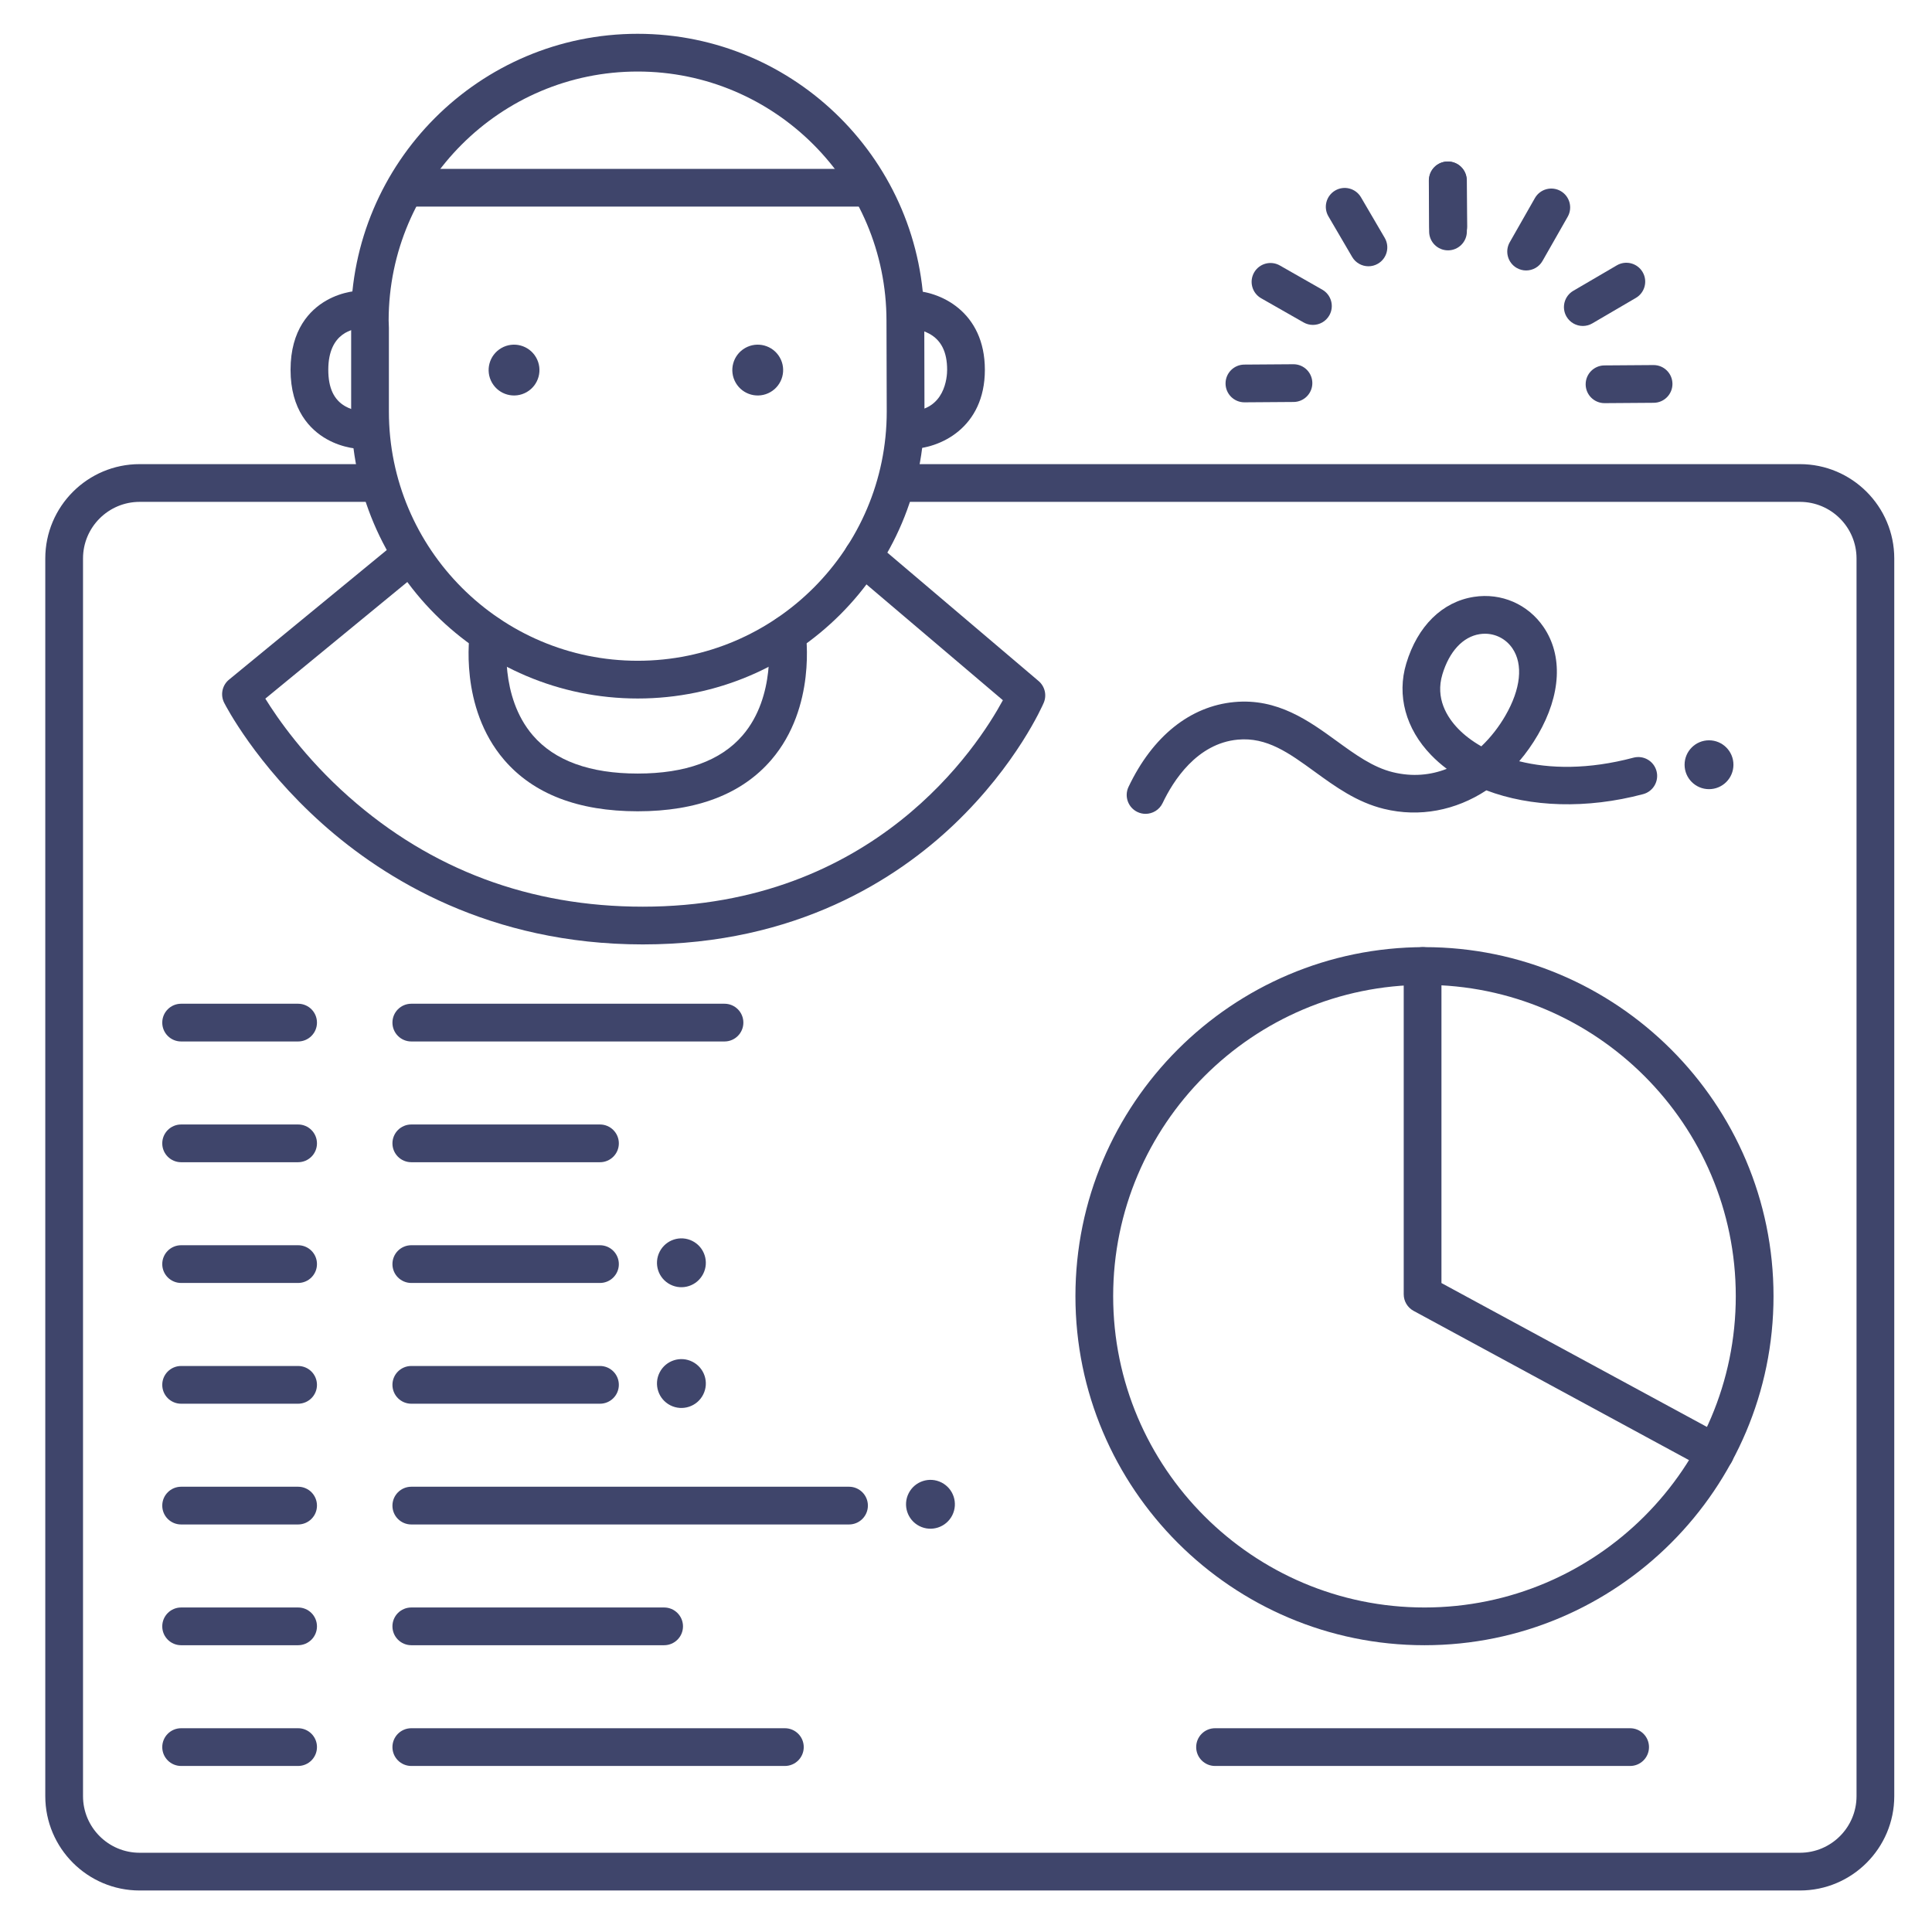 <?xml version="1.0" ?><svg enable-background="new 0 0 512 512" version="1.1" viewBox="0 0 512 512" xml:space="preserve" xmlns="http://www.w3.org/2000/svg" xmlns:xlink="http://www.w3.org/1999/xlink"><g id="Colors"><g><path d="M477,501H37c-13.785,0-25-11.215-25-25V148c0-13.785,11.215-25,25-25h62.167c2.761,0,5,2.238,5,5    s-2.239,5-5,5H37c-8.271,0-15,6.729-15,15v328c0,8.271,6.729,15,15,15h440c8.271,0,15-6.729,15-15V148c0-8.271-6.729-15-15-15H239    c-2.761,0-5-2.238-5-5s2.239-5,5-5h238c13.785,0,25,11.215,25,25v328C502,489.785,490.785,501,477,501z" fill="#3F456B"/></g><g><path d="M459.379,202.662c0,3.575-2.897,6.473-6.473,6.473c-3.574,0-6.473-2.898-6.473-6.473    c0-3.575,2.898-6.474,6.473-6.474C456.482,196.189,459.379,199.087,459.379,202.662z" fill="#3F456B"/></g><g><path d="M303.585,215.677c-0.719,0-1.449-0.155-2.141-0.484c-2.495-1.185-3.557-4.167-2.372-6.661    c6.363-13.401,16.315-21.384,28.022-22.479c11.456-1.07,19.793,4.984,27.148,10.328c4.934,3.585,9.595,6.972,14.895,8.265    c5.234,1.275,10.034,0.758,14.269-0.898c-1.495-1.123-2.883-2.343-4.153-3.657c-6.733-6.962-9.129-15.81-6.574-24.273    c2.993-9.916,9.533-16.348,17.942-17.646c7.239-1.118,14.3,1.944,18.432,7.99c5.178,7.575,4.643,17.973-1.468,28.525    c-1.487,2.568-3.157,4.923-4.979,7.05c8.034,2.007,18.258,2.246,30.271-0.943c2.671-0.709,5.407,0.88,6.116,3.549    s-0.88,5.407-3.549,6.115c-14.968,3.977-29.821,3.454-41.544-1.009c-8.116,5.325-17.69,7.22-27.133,4.913    c-7.215-1.76-12.903-5.893-18.404-9.889c-6.781-4.928-12.64-9.181-20.338-8.462c-10.869,1.016-17.146,10.969-19.92,16.811    C307.25,214.622,305.455,215.677,303.585,215.677z M393.527,167.946c-0.457,0-0.918,0.035-1.381,0.106    c-4.453,0.688-8.059,4.571-9.895,10.653c-1.92,6.362,1.218,11.36,4.189,14.433c1.586,1.641,3.638,3.233,6.125,4.651    c2.564-2.437,4.706-5.251,6.365-8.116c4.104-7.087,4.785-13.601,1.866-17.871C399.121,169.353,396.42,167.946,393.527,167.946z" fill="#3F456B"/></g><g><g><path d="M383.735,66.345c-2.749,0-4.984-2.22-5-4.972l-0.078-13.54c-0.016-2.761,2.21-5.013,4.971-5.028     c0.01,0,0.02,0,0.029,0c2.749,0,4.984,2.22,5,4.972l0.078,13.54c0.016,2.761-2.21,5.013-4.971,5.028     C383.754,66.345,383.744,66.345,383.735,66.345z" fill="#3F456B"/></g></g><g><g><path d="M425.216,106.838c-2.745,0-4.979-2.215-4.999-4.964c-0.02-2.762,2.203-5.017,4.964-5.036l13-0.093     c0.012,0,0.024,0,0.037,0c2.745,0,4.979,2.215,4.999,4.964c0.02,2.762-2.203,5.017-4.964,5.036l-13,0.093     C425.241,106.838,425.229,106.838,425.216,106.838z" fill="#3F456B"/></g></g><g><g><path d="M419.466,86.385c-1.718,0-3.391-0.887-4.321-2.477c-1.394-2.384-0.592-5.446,1.792-6.84l11.538-6.749     c2.384-1.396,5.446-0.592,6.84,1.791c1.394,2.384,0.592,5.446-1.792,6.84l-11.538,6.749     C421.192,86.164,420.324,86.385,419.466,86.385z" fill="#3F456B"/></g></g><g><g><path d="M404.437,71.674c-0.839,0-1.689-0.212-2.471-0.656c-2.399-1.367-3.236-4.421-1.869-6.819l6.668-11.704     c1.367-2.401,4.42-3.235,6.819-1.87c2.399,1.367,3.236,4.421,1.869,6.819l-6.668,11.704     C407.864,70.767,406.175,71.674,404.437,71.674z" fill="#3F456B"/></g></g><g><g><path d="M383.817,65.022c-2.744,0-4.979-2.214-4.999-4.963l-0.091-12.219c-0.021-2.761,2.201-5.017,4.962-5.037     c0.013,0,0.026,0,0.039,0c2.744,0,4.979,2.214,4.999,4.963l0.091,12.219c0.021,2.761-2.201,5.017-4.962,5.037     C383.843,65.022,383.83,65.022,383.817,65.022z" fill="#3F456B"/></g></g><g><g><path d="M362.654,70.565c-1.718,0-3.391-0.887-4.321-2.477l-6.292-10.757c-1.394-2.384-0.592-5.446,1.792-6.84     c2.385-1.396,5.446-0.592,6.84,1.791l6.292,10.757c1.394,2.384,0.592,5.446-1.792,6.84     C364.38,70.345,363.511,70.565,362.654,70.565z" fill="#3F456B"/></g></g><g><g><path d="M347.934,86.104c-0.839,0-1.689-0.212-2.471-0.656l-11.245-6.407c-2.399-1.367-3.236-4.421-1.869-6.82     c1.367-2.4,4.42-3.234,6.819-1.869l11.245,6.407c2.399,1.367,3.236,4.421,1.869,6.82     C351.36,85.197,349.671,86.104,347.934,86.104z" fill="#3F456B"/></g></g><g><g><path d="M329.782,106.619c-2.745,0-4.979-2.215-4.999-4.965c-0.02-2.761,2.203-5.016,4.965-5.035l13-0.092     c0.012,0,0.024,0,0.036,0c2.745,0,4.979,2.215,4.999,4.965c0.02,2.761-2.203,5.016-4.965,5.035l-13,0.092     C329.806,106.619,329.794,106.619,329.782,106.619z" fill="#3F456B"/></g></g></g><g id="Lines"><g><g><path d="M79,276H48c-2.761,0-5-2.238-5-5s2.239-5,5-5h31c2.761,0,5,2.238,5,5S81.761,276,79,276z" fill="#3F456B"/></g><g><path d="M79,404H48c-2.761,0-5-2.238-5-5s2.239-5,5-5h31c2.761,0,5,2.238,5,5S81.761,404,79,404z" fill="#3F456B"/></g><g><path d="M79,308H48c-2.761,0-5-2.238-5-5s2.239-5,5-5h31c2.761,0,5,2.238,5,5S81.761,308,79,308z" fill="#3F456B"/></g><g><path d="M79,340H48c-2.761,0-5-2.238-5-5s2.239-5,5-5h31c2.761,0,5,2.238,5,5S81.761,340,79,340z" fill="#3F456B"/></g><g><path d="M79,372H48c-2.761,0-5-2.238-5-5s2.239-5,5-5h31c2.761,0,5,2.238,5,5S81.761,372,79,372z" fill="#3F456B"/></g><g><path d="M79,436H48c-2.761,0-5-2.238-5-5s2.239-5,5-5h31c2.761,0,5,2.238,5,5S81.761,436,79,436z" fill="#3F456B"/></g><g><path d="M79,468H48c-2.761,0-5-2.238-5-5s2.239-5,5-5h31c2.761,0,5,2.238,5,5S81.761,468,79,468z" fill="#3F456B"/></g></g><g><g><path d="M192,276h-83c-2.761,0-5-2.238-5-5s2.239-5,5-5h83c2.761,0,5,2.238,5,5S194.761,276,192,276z" fill="#3F456B"/></g><g><path d="M225,404H109c-2.761,0-5-2.238-5-5s2.239-5,5-5h116c2.761,0,5,2.238,5,5S227.761,404,225,404z" fill="#3F456B"/></g><g><path d="M159,308h-50c-2.761,0-5-2.238-5-5s2.239-5,5-5h50c2.761,0,5,2.238,5,5S161.761,308,159,308z" fill="#3F456B"/></g><g><path d="M159,340h-50c-2.761,0-5-2.238-5-5s2.239-5,5-5h50c2.761,0,5,2.238,5,5S161.761,340,159,340z" fill="#3F456B"/></g><g><path d="M159,372h-50c-2.761,0-5-2.238-5-5s2.239-5,5-5h50c2.761,0,5,2.238,5,5S161.761,372,159,372z" fill="#3F456B"/></g><g><path d="M176,436h-67c-2.761,0-5-2.238-5-5s2.239-5,5-5h67c2.761,0,5,2.238,5,5S178.761,436,176,436z" fill="#3F456B"/></g><g><path d="M208,468h-99c-2.761,0-5-2.238-5-5s2.239-5,5-5h99c2.761,0,5,2.238,5,5S210.761,468,208,468z" fill="#3F456B"/></g><g><path d="M186.351,369.583c-1.62,3.187-5.515,4.46-8.703,2.84c-3.187-1.619-4.458-5.517-2.838-8.703     c1.619-3.188,5.515-4.458,8.702-2.839C186.7,362.5,187.971,366.396,186.351,369.583z" fill="#3F456B"/></g><g><path d="M252.351,401.583c-1.62,3.187-5.515,4.46-8.703,2.84c-3.187-1.619-4.458-5.517-2.838-8.703     c1.619-3.188,5.515-4.458,8.702-2.839C252.7,394.5,253.971,398.396,252.351,401.583z" fill="#3F456B"/></g><g><path d="M186.351,337.583c-1.62,3.187-5.515,4.46-8.703,2.84c-3.187-1.619-4.458-5.517-2.838-8.703     c1.619-3.188,5.515-4.458,8.702-2.839C186.7,330.5,187.971,334.396,186.351,337.583z" fill="#3F456B"/></g></g><g><g><path d="M432,468H322c-2.761,0-5-2.238-5-5s2.239-5,5-5h110c2.761,0,5,2.238,5,5S434.761,468,432,468z" fill="#3F456B"/></g></g><g><g><path d="M130.395,101.44c-1.86-3.221-0.757-7.338,2.465-9.198c3.22-1.859,7.338-0.756,9.198,2.465     c1.859,3.22,0.756,7.339-2.464,9.198C136.372,105.765,132.254,104.66,130.395,101.44z" fill="#3F456B"/></g></g><g><g><path d="M194.976,101.44c-1.86-3.221-0.757-7.338,2.465-9.198c3.22-1.859,7.338-0.756,9.198,2.465     c1.859,3.22,0.756,7.339-2.464,9.198C200.953,105.765,196.835,104.66,194.976,101.44z" fill="#3F456B"/></g></g><g><path d="M169.006,185.11c-41.876,0-75.945-34.109-75.945-76.036V87.01l-0.064-1.843    c-0.002-0.058-0.003-0.115-0.003-0.173c0-41.927,34.089-76.036,75.989-76.036c41.876,0,75.945,34.109,75.945,76.036l0.021,2.115    l0.046,21.954C244.995,151.001,210.906,185.11,169.006,185.11z M102.994,84.909l0.064,1.841c0.002,0.058,0.003,0.115,0.003,0.173    v22.151c0,36.412,29.583,66.036,65.945,66.036c36.387,0,65.989-29.624,65.989-66.036l-0.067-24.029    c0-36.463-29.583-66.087-65.945-66.087C132.625,18.958,103.041,48.536,102.994,84.909z" fill="#3F456B"/></g><g><path d="M170.357,250.28c-40.552,0-68.535-17.358-84.869-31.92c-17.694-15.774-25.75-31.466-26.084-32.126    c-1.058-2.091-0.523-4.635,1.287-6.122l44.393-36.469c2.133-1.755,5.285-1.444,7.037,0.689c1.753,2.134,1.444,5.284-0.689,7.037    l-41.118,33.778c3.232,5.231,10.465,15.685,22.128,26.014c21.817,19.321,48.031,29.118,77.915,29.118    c61.387,0,88.805-42.493,95.417-54.715l-40.337-34.247c-2.105-1.787-2.362-4.942-0.575-7.048c1.787-2.106,4.942-2.361,7.048-0.575    l43.326,36.785c1.674,1.421,2.225,3.767,1.358,5.784c-0.284,0.661-7.14,16.367-23.668,32.139    C237.686,232.945,210.99,250.28,170.357,250.28z" fill="#3F456B"/></g><g><path d="M230,54.75H108.201c-2.761,0-5-2.238-5-5s2.239-5,5-5H230c2.761,0,5,2.238,5,5S232.761,54.75,230,54.75z" fill="#3F456B"/></g><g><path d="M96,119c-0.494,0-4.958-0.074-9.48-2.659C82.177,113.859,77,108.663,77,98    c0-10.65,5.125-15.847,9.425-18.33c4.494-2.595,8.935-2.67,9.426-2.67c2.761,0,5,2.238,5,5c0,2.745-2.213,4.975-4.953,5    C93.8,87.051,87,88,87,98c0,4.776,1.466,7.936,4.48,9.659C93.69,108.921,95.979,109,96,109c2.761,0,5,2.238,5,5S98.761,119,96,119    z" fill="#3F456B"/></g><g><path d="M241,119c-2.761,0-5-2.238-5-5s2.239-5,5-5c9.516-0.172,10-9.193,10-11c0-4.721-1.568-7.86-4.793-9.599    C243.761,87.082,241.184,87,241.16,87c-2.761,0-5-2.238-5-5s2.239-5,5-5c7.975,0,19.84,5.593,19.84,21S249.04,119,241,119z" fill="#3F456B"/></g><g><path d="M169,215c-15.739,0-27.655-4.592-35.417-13.647c-11.976-13.975-9.159-33.211-9.033-34.023    c0.422-2.729,2.977-4.594,5.707-4.176c2.725,0.423,4.593,2.971,4.177,5.695c-0.042,0.288-2.164,15.667,6.79,26.051    C147.002,201.602,156.348,205,169,205c12.654,0,22.002-3.398,27.784-10.103c8.999-10.432,6.827-25.899,6.804-26.055    c-0.404-2.726,1.472-5.272,4.197-5.685c2.729-0.404,5.269,1.45,5.688,4.174c0.125,0.812,2.932,20.047-9.05,34.021    C196.658,210.408,184.739,215,169,215z" fill="#3F456B"/></g><g><path d="M377.5,436c-51.005,0-92.5-41.495-92.5-92.5s41.495-92.5,92.5-92.5s92.5,41.495,92.5,92.5    S428.505,436,377.5,436z M377.5,261c-45.491,0-82.5,37.01-82.5,82.5s37.009,82.5,82.5,82.5s82.5-37.01,82.5-82.5    S422.991,261,377.5,261z" fill="#3F456B"/></g><g><path d="M454.534,390.021c-0.805,0-1.621-0.194-2.378-0.605l-77.538-42.021C373.005,346.521,372,344.835,372,343    v-87c0-2.762,2.239-5,5-5s5,2.238,5,5v84.022l74.92,40.603c2.428,1.315,3.33,4.35,2.014,6.777    C458.029,389.073,456.309,390.021,454.534,390.021z" fill="#3F456B"/></g></g></svg>